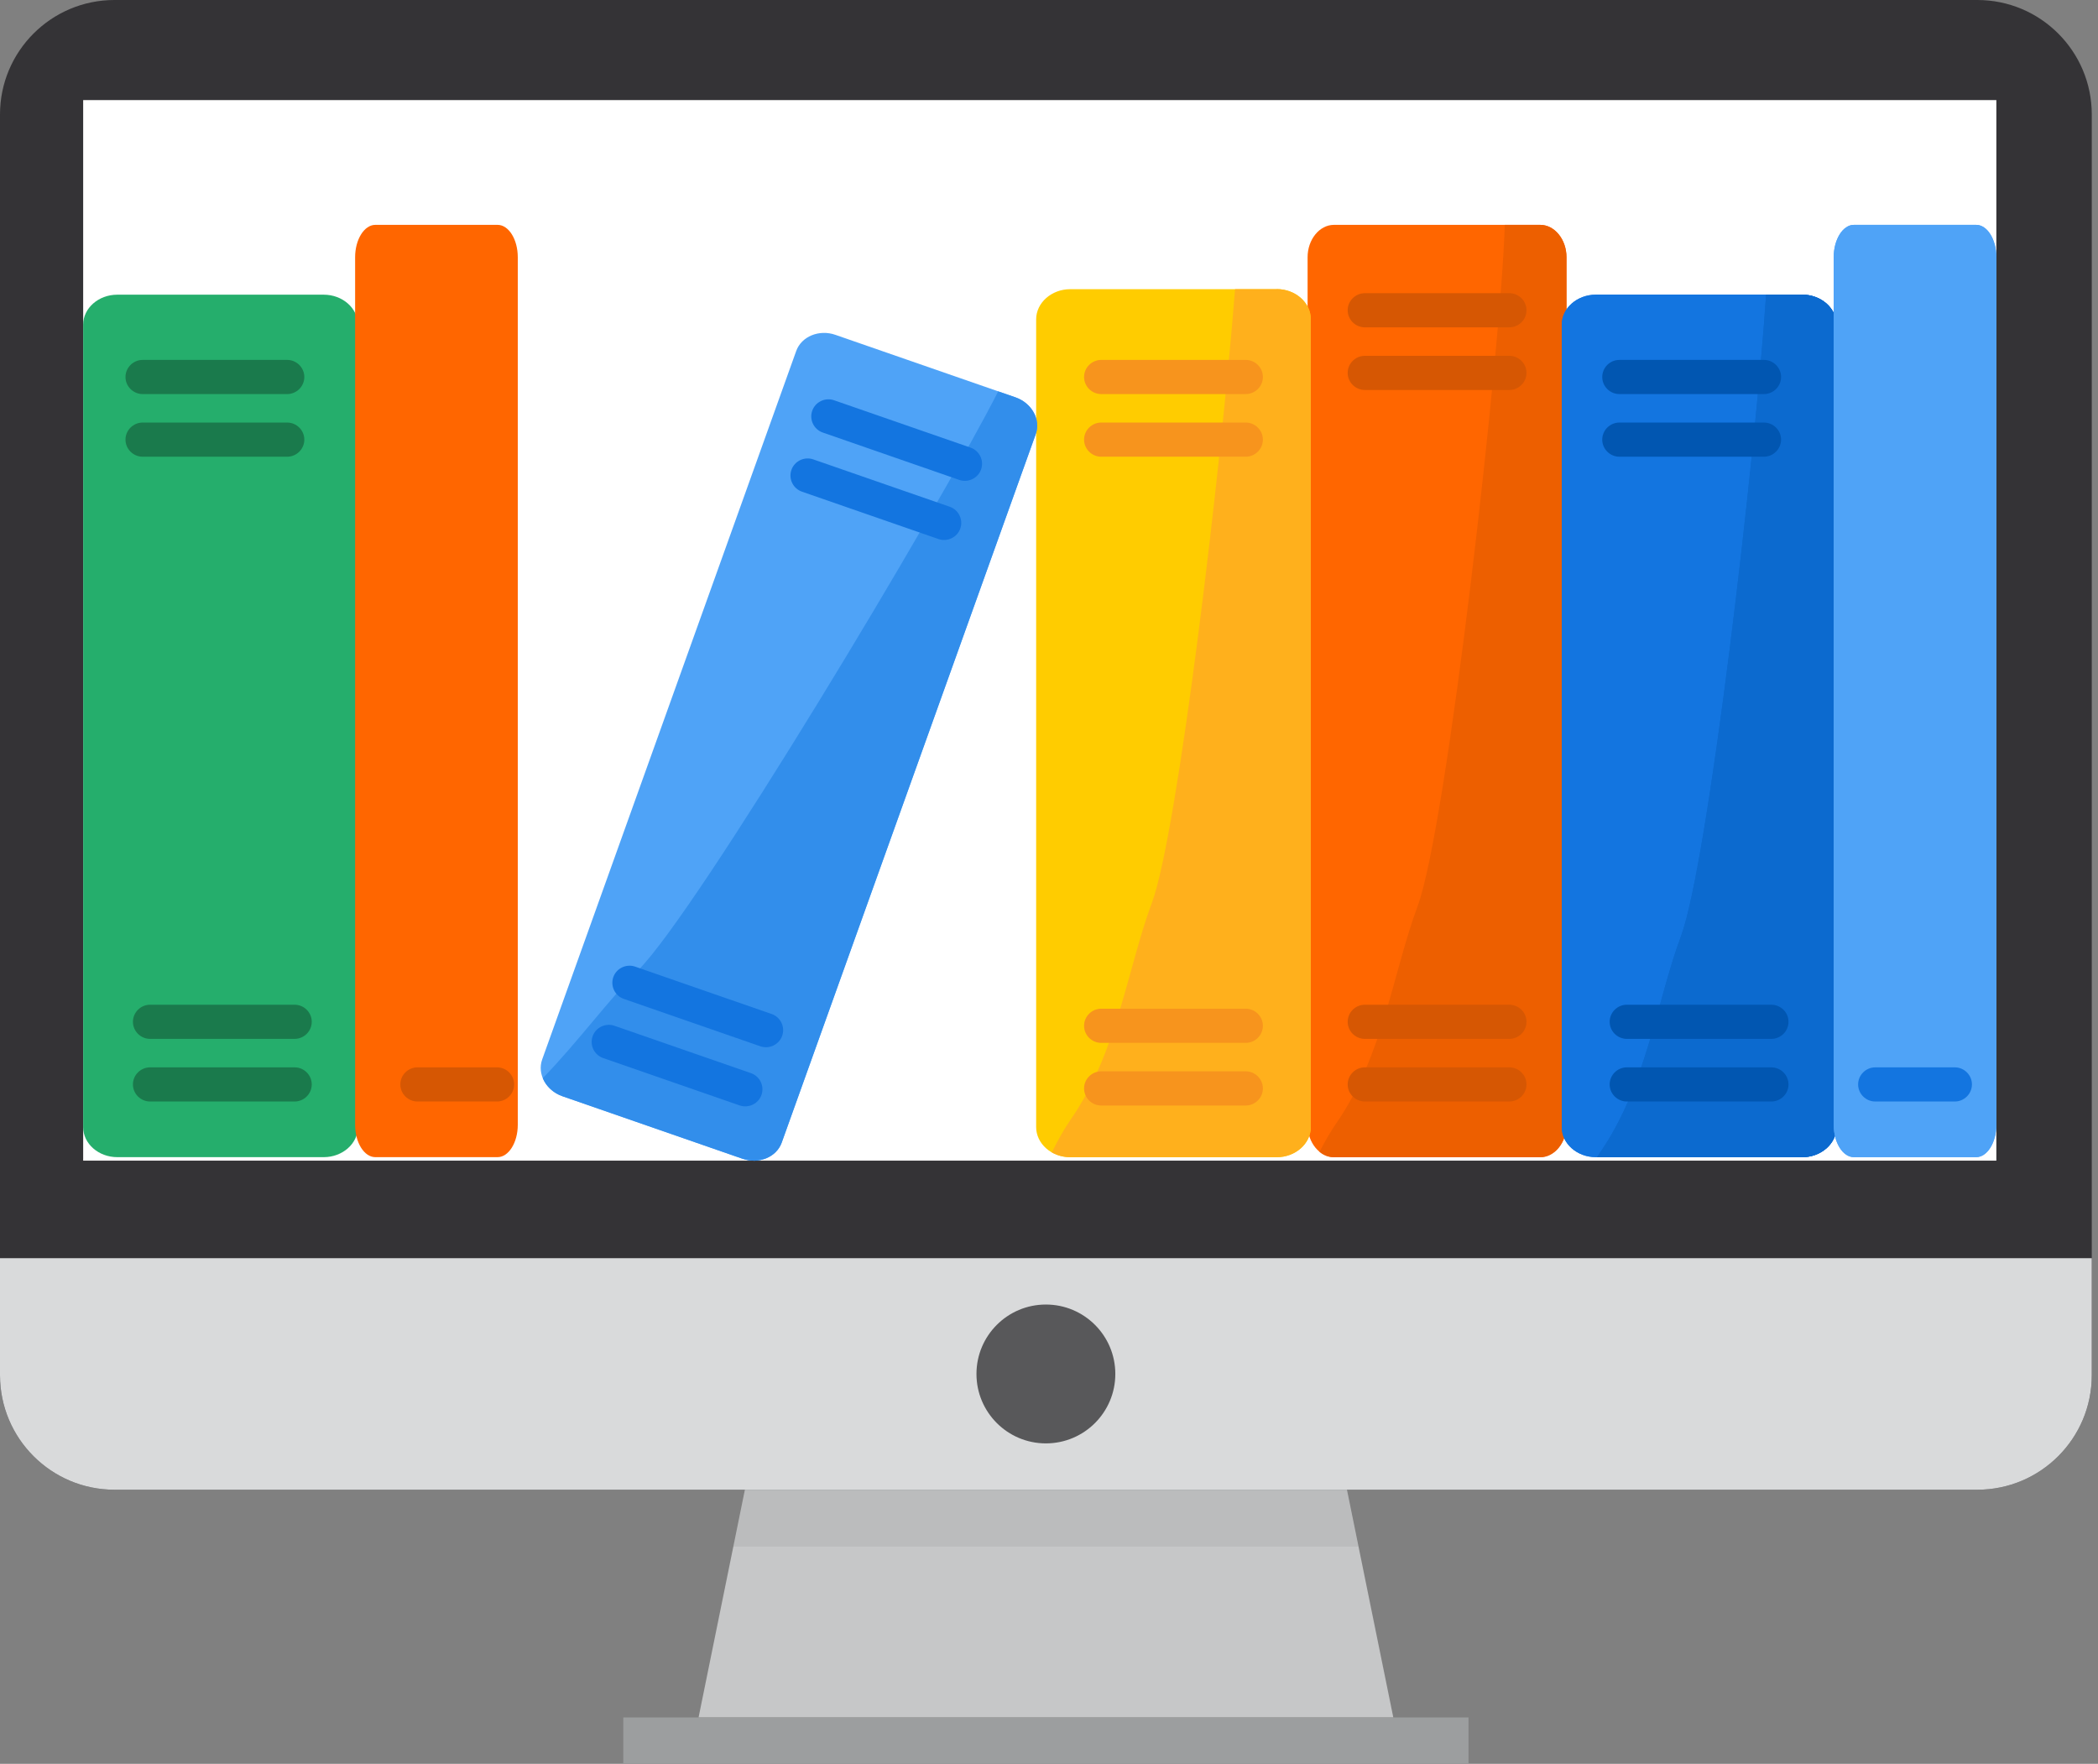 <svg width="113" height="95" viewBox="0 0 113 95" fill="none" xmlns="http://www.w3.org/2000/svg">
<rect x="0" y="0" width="113" height="95" fill="#808080" stroke="none"/>
<path d="M111.572 2.948H1.098V65.079H111.572V2.948Z" fill="#343336"/>
<path d="M106.499 0H6.166C2.762 0 0 2.762 0 6.166V74.072C0 77.476 2.762 80.238 6.166 80.238H106.499C109.903 80.238 112.665 77.476 112.665 74.072V6.166C112.665 2.762 109.903 0 106.499 0ZM107.677 62.779H4.988V4.988H107.677V62.779Z" fill="#343336"/>
<path d="M107.525 5.391H4.48V62.513H107.525V5.391Z" fill="white"/>
<path d="M75.045 92.504H37.625L40.121 80.238H72.548L75.045 92.504Z" fill="#C6C7C8"/>
<path d="M79.095 92.504H33.57V95H79.095V92.504Z" fill="#9C9E9F"/>
<path d="M0 67.766V74.072C0 77.476 2.762 80.238 6.166 80.238H106.499C109.903 80.238 112.665 77.476 112.665 74.072V67.766H0Z" fill="#D9DADB"/>
<path d="M56.332 77.742C58.398 77.742 60.072 76.067 60.072 74.002C60.072 71.937 58.398 70.263 56.332 70.263C54.267 70.263 52.593 71.937 52.593 74.002C52.593 76.067 54.267 77.742 56.332 77.742Z" fill="#58585A"/>
<path opacity="0.06" d="M72.548 80.238H40.121L39.495 83.305H73.17L72.548 80.238Z" fill="#1A171B"/>
<g clip-path="url(#clip0_59_2552)">
<path fill-rule="evenodd" clip-rule="evenodd" d="M82.954 12.111H71.846C71.067 12.111 70.428 12.902 70.428 13.854V60.582C70.428 61.534 71.072 62.325 71.846 62.325H82.954C83.728 62.325 84.372 61.54 84.372 60.582V13.854C84.372 12.897 83.733 12.111 82.954 12.111Z" fill="#FF6600"/>
<path fill-rule="evenodd" clip-rule="evenodd" d="M82.954 12.111H81.05C80.844 18.756 77.954 44.516 76.347 48.826C75.049 52.302 74.492 56.88 71.965 60.512C71.7 60.894 71.38 61.432 71.072 62.04C71.294 62.223 71.564 62.331 71.846 62.331H82.954C83.733 62.331 84.372 61.545 84.372 60.587V13.854C84.372 12.897 83.733 12.111 82.954 12.111Z" fill="#ED5F00"/>
<path fill-rule="evenodd" clip-rule="evenodd" d="M68.767 15.576H57.642C56.636 15.576 55.808 16.308 55.808 17.201V60.706C55.808 61.599 56.636 62.33 57.642 62.33H68.767C69.773 62.33 70.601 61.599 70.601 60.706V17.195C70.601 16.302 69.779 15.571 68.767 15.571V15.576Z" fill="#FFCC00"/>
<path fill-rule="evenodd" clip-rule="evenodd" d="M68.767 15.576H66.521C65.775 25.158 63.432 44.904 62.041 48.627C60.742 52.103 60.185 56.681 57.658 60.313C57.361 60.743 56.993 61.373 56.652 62.067C56.939 62.228 57.279 62.325 57.642 62.325H68.767C69.773 62.325 70.601 61.593 70.601 60.7V17.195C70.601 16.302 69.773 15.571 68.767 15.571V15.576Z" fill="#FFB01C"/>
<path fill-rule="evenodd" clip-rule="evenodd" d="M30.29 59.043L39.992 62.411C40.874 62.718 41.821 62.325 42.102 61.545L55.786 23.383C56.067 22.602 55.575 21.709 54.699 21.403L44.997 18.035C44.12 17.728 43.168 18.121 42.886 18.901L29.202 57.063C28.921 57.849 29.413 58.736 30.29 59.043Z" fill="#4FA3F7"/>
<path fill-rule="evenodd" clip-rule="evenodd" d="M30.29 59.043L39.992 62.411C40.874 62.718 41.821 62.325 42.102 61.545L55.786 23.383C56.068 22.603 55.575 21.709 54.699 21.403L53.763 21.08C50.5 27.504 37.584 49.03 34.392 52.237C32.725 53.905 31.145 56.105 29.235 58.069C29.408 58.5 29.787 58.866 30.29 59.043Z" fill="#328EEB"/>
<path fill-rule="evenodd" clip-rule="evenodd" d="M97.077 15.872H85.952C84.945 15.872 84.118 16.598 84.118 17.486V60.711C84.118 61.599 84.945 62.325 85.952 62.325H97.077C98.083 62.325 98.911 61.599 98.911 60.711V17.486C98.911 16.598 98.083 15.872 97.077 15.872Z" fill="#1375E0"/>
<path fill-rule="evenodd" clip-rule="evenodd" d="M97.076 15.872H85.952C84.945 15.872 84.117 16.598 84.117 17.486V60.711C84.117 61.599 84.945 62.325 85.952 62.325H97.076C98.083 62.325 98.911 61.599 98.911 60.711V17.486C98.911 16.598 98.083 15.872 97.076 15.872Z" fill="#1375E0"/>
<path fill-rule="evenodd" clip-rule="evenodd" d="M97.077 15.872H95.123C94.533 24.701 92.001 46.502 90.535 50.435C89.236 53.91 88.679 58.489 86.152 62.121L86.017 62.325H97.077C98.083 62.325 98.911 61.599 98.911 60.711V17.486C98.911 16.598 98.088 15.872 97.077 15.872Z" fill="#0C6ACF"/>
<path fill-rule="evenodd" clip-rule="evenodd" d="M97.077 15.872H95.123C94.533 24.701 92.001 46.502 90.535 50.435C89.236 53.91 88.679 58.489 86.152 62.121L86.017 62.325H97.077C98.083 62.325 98.911 61.599 98.911 60.711V17.486C98.911 16.598 98.088 15.872 97.077 15.872Z" fill="#0C6ACF"/>
<path fill-rule="evenodd" clip-rule="evenodd" d="M106.437 12.111H99.852C99.257 12.111 98.765 12.897 98.765 13.854V60.582C98.765 61.54 99.252 62.325 99.852 62.325H106.437C107.033 62.325 107.525 61.54 107.525 60.582V13.854C107.525 12.897 107.038 12.111 106.437 12.111Z" fill="#4FA3F7"/>
<path fill-rule="evenodd" clip-rule="evenodd" d="M106.437 12.111H99.852C99.257 12.111 98.765 12.897 98.765 13.854V60.582C98.765 61.54 99.252 62.325 99.852 62.325H106.437C107.032 62.325 107.525 61.54 107.525 60.582V13.854C107.525 12.897 107.038 12.111 106.437 12.111Z" fill="#4FA3F7"/>
<path fill-rule="evenodd" clip-rule="evenodd" d="M59.314 19.385H67.095C67.603 19.385 68.02 19.799 68.02 20.305C68.02 20.811 67.603 21.225 67.095 21.225H59.314C58.805 21.225 58.389 20.811 58.389 20.305C58.389 19.799 58.805 19.385 59.314 19.385Z" fill="#F7941D"/>
<path fill-rule="evenodd" clip-rule="evenodd" d="M59.314 22.759H67.095C67.603 22.759 68.02 23.173 68.02 23.679C68.02 24.184 67.603 24.599 67.095 24.599H59.314C58.805 24.599 58.389 24.184 58.389 23.679C58.389 23.173 58.805 22.759 59.314 22.759Z" fill="#F7941D"/>
<path fill-rule="evenodd" clip-rule="evenodd" d="M59.314 54.33H67.095C67.603 54.33 68.02 54.744 68.02 55.25C68.02 55.756 67.603 56.17 67.095 56.17H59.314C58.805 56.17 58.389 55.756 58.389 55.25C58.389 54.744 58.805 54.33 59.314 54.33Z" fill="#F7941D"/>
<path fill-rule="evenodd" clip-rule="evenodd" d="M59.314 57.703H67.095C67.603 57.703 68.02 58.118 68.02 58.623C68.02 59.129 67.603 59.544 67.095 59.544H59.314C58.805 59.544 58.389 59.129 58.389 58.623C58.389 58.118 58.805 57.703 59.314 57.703Z" fill="#F7941D"/>
<path fill-rule="evenodd" clip-rule="evenodd" d="M73.512 54.115H81.293C81.802 54.115 82.218 54.529 82.218 55.035C82.218 55.541 81.802 55.955 81.293 55.955H73.512C73.004 55.955 72.587 55.541 72.587 55.035C72.587 54.529 73.004 54.115 73.512 54.115Z" fill="#D65703"/>
<path fill-rule="evenodd" clip-rule="evenodd" d="M73.512 57.488H81.293C81.802 57.488 82.218 57.903 82.218 58.408C82.218 58.914 81.802 59.328 81.293 59.328H73.512C73.004 59.328 72.587 58.914 72.587 58.408C72.587 57.903 73.004 57.488 73.512 57.488Z" fill="#D65703"/>
<path fill-rule="evenodd" clip-rule="evenodd" d="M73.512 15.791H81.293C81.802 15.791 82.218 16.205 82.218 16.711C82.218 17.217 81.802 17.631 81.293 17.631H73.512C73.004 17.631 72.587 17.217 72.587 16.711C72.587 16.205 73.004 15.791 73.512 15.791Z" fill="#D65703"/>
<path fill-rule="evenodd" clip-rule="evenodd" d="M73.512 19.165H81.293C81.802 19.165 82.218 19.579 82.218 20.085C82.218 20.59 81.802 21.005 81.293 21.005H73.512C73.004 21.005 72.587 20.59 72.587 20.085C72.587 19.579 73.004 19.165 73.512 19.165Z" fill="#D65703"/>
<path fill-rule="evenodd" clip-rule="evenodd" d="M87.624 54.115H95.405C95.913 54.115 96.33 54.529 96.33 55.035C96.33 55.541 95.913 55.955 95.405 55.955H87.624C87.115 55.955 86.698 55.541 86.698 55.035C86.698 54.529 87.115 54.115 87.624 54.115Z" fill="#0156B1"/>
<path fill-rule="evenodd" clip-rule="evenodd" d="M87.624 57.488H95.405C95.913 57.488 96.33 57.903 96.33 58.408C96.33 58.914 95.913 59.328 95.405 59.328H87.624C87.115 59.328 86.698 58.914 86.698 58.408C86.698 57.903 87.115 57.488 87.624 57.488Z" fill="#0156B1"/>
<path fill-rule="evenodd" clip-rule="evenodd" d="M101.005 57.488H105.285C105.793 57.488 106.21 57.903 106.21 58.408C106.21 58.914 105.793 59.328 105.285 59.328H101.005C100.496 59.328 100.08 58.914 100.08 58.408C100.08 57.903 100.496 57.488 101.005 57.488Z" fill="#1375E0"/>
<path fill-rule="evenodd" clip-rule="evenodd" d="M34.213 52.065L41.561 54.615C42.043 54.782 42.297 55.309 42.129 55.788C41.961 56.267 41.431 56.52 40.95 56.353L33.602 53.803C33.12 53.636 32.866 53.109 33.033 52.63C33.201 52.151 33.731 51.898 34.213 52.065Z" fill="#1375E0"/>
<path fill-rule="evenodd" clip-rule="evenodd" d="M33.098 55.25L40.446 57.8C40.928 57.967 41.182 58.494 41.014 58.973C40.847 59.452 40.316 59.705 39.835 59.538L32.487 56.988C32.005 56.821 31.751 56.294 31.919 55.815C32.086 55.336 32.617 55.083 33.098 55.25Z" fill="#1375E0"/>
<path fill-rule="evenodd" clip-rule="evenodd" d="M44.926 21.559L52.275 24.109C52.756 24.276 53.01 24.803 52.843 25.282C52.675 25.761 52.145 26.014 51.663 25.847L44.315 23.297C43.834 23.13 43.579 22.603 43.747 22.124C43.915 21.645 44.445 21.392 44.926 21.559Z" fill="#1375E0"/>
<path fill-rule="evenodd" clip-rule="evenodd" d="M43.806 24.744L51.154 27.294C51.636 27.461 51.89 27.988 51.722 28.467C51.555 28.946 51.025 29.199 50.543 29.032L43.195 26.482C42.713 26.315 42.459 25.788 42.627 25.309C42.795 24.83 43.325 24.577 43.806 24.744Z" fill="#1375E0"/>
<path fill-rule="evenodd" clip-rule="evenodd" d="M87.223 19.385H95.004C95.513 19.385 95.93 19.799 95.93 20.305C95.93 20.811 95.513 21.225 95.004 21.225H87.223C86.715 21.225 86.298 20.811 86.298 20.305C86.298 19.799 86.715 19.385 87.223 19.385Z" fill="#0156B1"/>
<path fill-rule="evenodd" clip-rule="evenodd" d="M87.223 22.759H95.004C95.513 22.759 95.93 23.173 95.93 23.679C95.93 24.184 95.513 24.599 95.004 24.599H87.223C86.715 24.599 86.298 24.184 86.298 23.679C86.298 23.173 86.715 22.759 87.223 22.759Z" fill="#0156B1"/>
</g>
<path fill-rule="evenodd" clip-rule="evenodd" d="M17.439 15.872H6.315C5.308 15.872 4.48 16.598 4.48 17.486V60.711C4.48 61.599 5.308 62.325 6.315 62.325H17.439C18.446 62.325 19.274 61.599 19.274 60.711V17.486C19.274 16.598 18.446 15.872 17.439 15.872Z" fill="#25AE6C"/>
<path fill-rule="evenodd" clip-rule="evenodd" d="M26.8 12.111H20.215C19.62 12.111 19.127 12.897 19.127 13.854V60.582C19.127 61.54 19.614 62.325 20.215 62.325H26.8C27.395 62.325 27.888 61.54 27.888 60.582V13.854C27.888 12.897 27.401 12.111 26.8 12.111Z" fill="#FF6600"/>
<path fill-rule="evenodd" clip-rule="evenodd" d="M8.085 54.115H15.866C16.375 54.115 16.791 54.529 16.791 55.035C16.791 55.541 16.375 55.955 15.866 55.955H8.085C7.576 55.955 7.16 55.541 7.16 55.035C7.16 54.529 7.576 54.115 8.085 54.115Z" fill="#1A7A4C"/>
<path fill-rule="evenodd" clip-rule="evenodd" d="M8.085 57.488H15.866C16.375 57.488 16.791 57.902 16.791 58.408C16.791 58.914 16.375 59.328 15.866 59.328H8.085C7.576 59.328 7.16 58.914 7.16 58.408C7.16 57.902 7.576 57.488 8.085 57.488Z" fill="#1A7A4C"/>
<path fill-rule="evenodd" clip-rule="evenodd" d="M22.488 57.488H26.768C27.276 57.488 27.693 57.902 27.693 58.408C27.693 58.914 27.276 59.328 26.768 59.328H22.488C21.979 59.328 21.562 58.914 21.562 58.408C21.562 57.902 21.979 57.488 22.488 57.488Z" fill="#D65703"/>
<path fill-rule="evenodd" clip-rule="evenodd" d="M7.685 19.385H15.466C15.974 19.385 16.391 19.799 16.391 20.305C16.391 20.811 15.974 21.225 15.466 21.225H7.685C7.176 21.225 6.759 20.811 6.759 20.305C6.759 19.799 7.176 19.385 7.685 19.385Z" fill="#1A7A4C"/>
<path fill-rule="evenodd" clip-rule="evenodd" d="M7.685 22.759H15.466C15.974 22.759 16.391 23.173 16.391 23.679C16.391 24.185 15.974 24.599 15.466 24.599H7.685C7.176 24.599 6.759 24.185 6.759 23.679C6.759 23.173 7.176 22.759 7.685 22.759Z" fill="#1A7A4C"/>
<defs>
<clipPath id="clip0_59_2552">
<rect width="78.404" height="50.402" fill="white" transform="translate(29.121 12.111)"/>
</clipPath>
</defs>
</svg>
